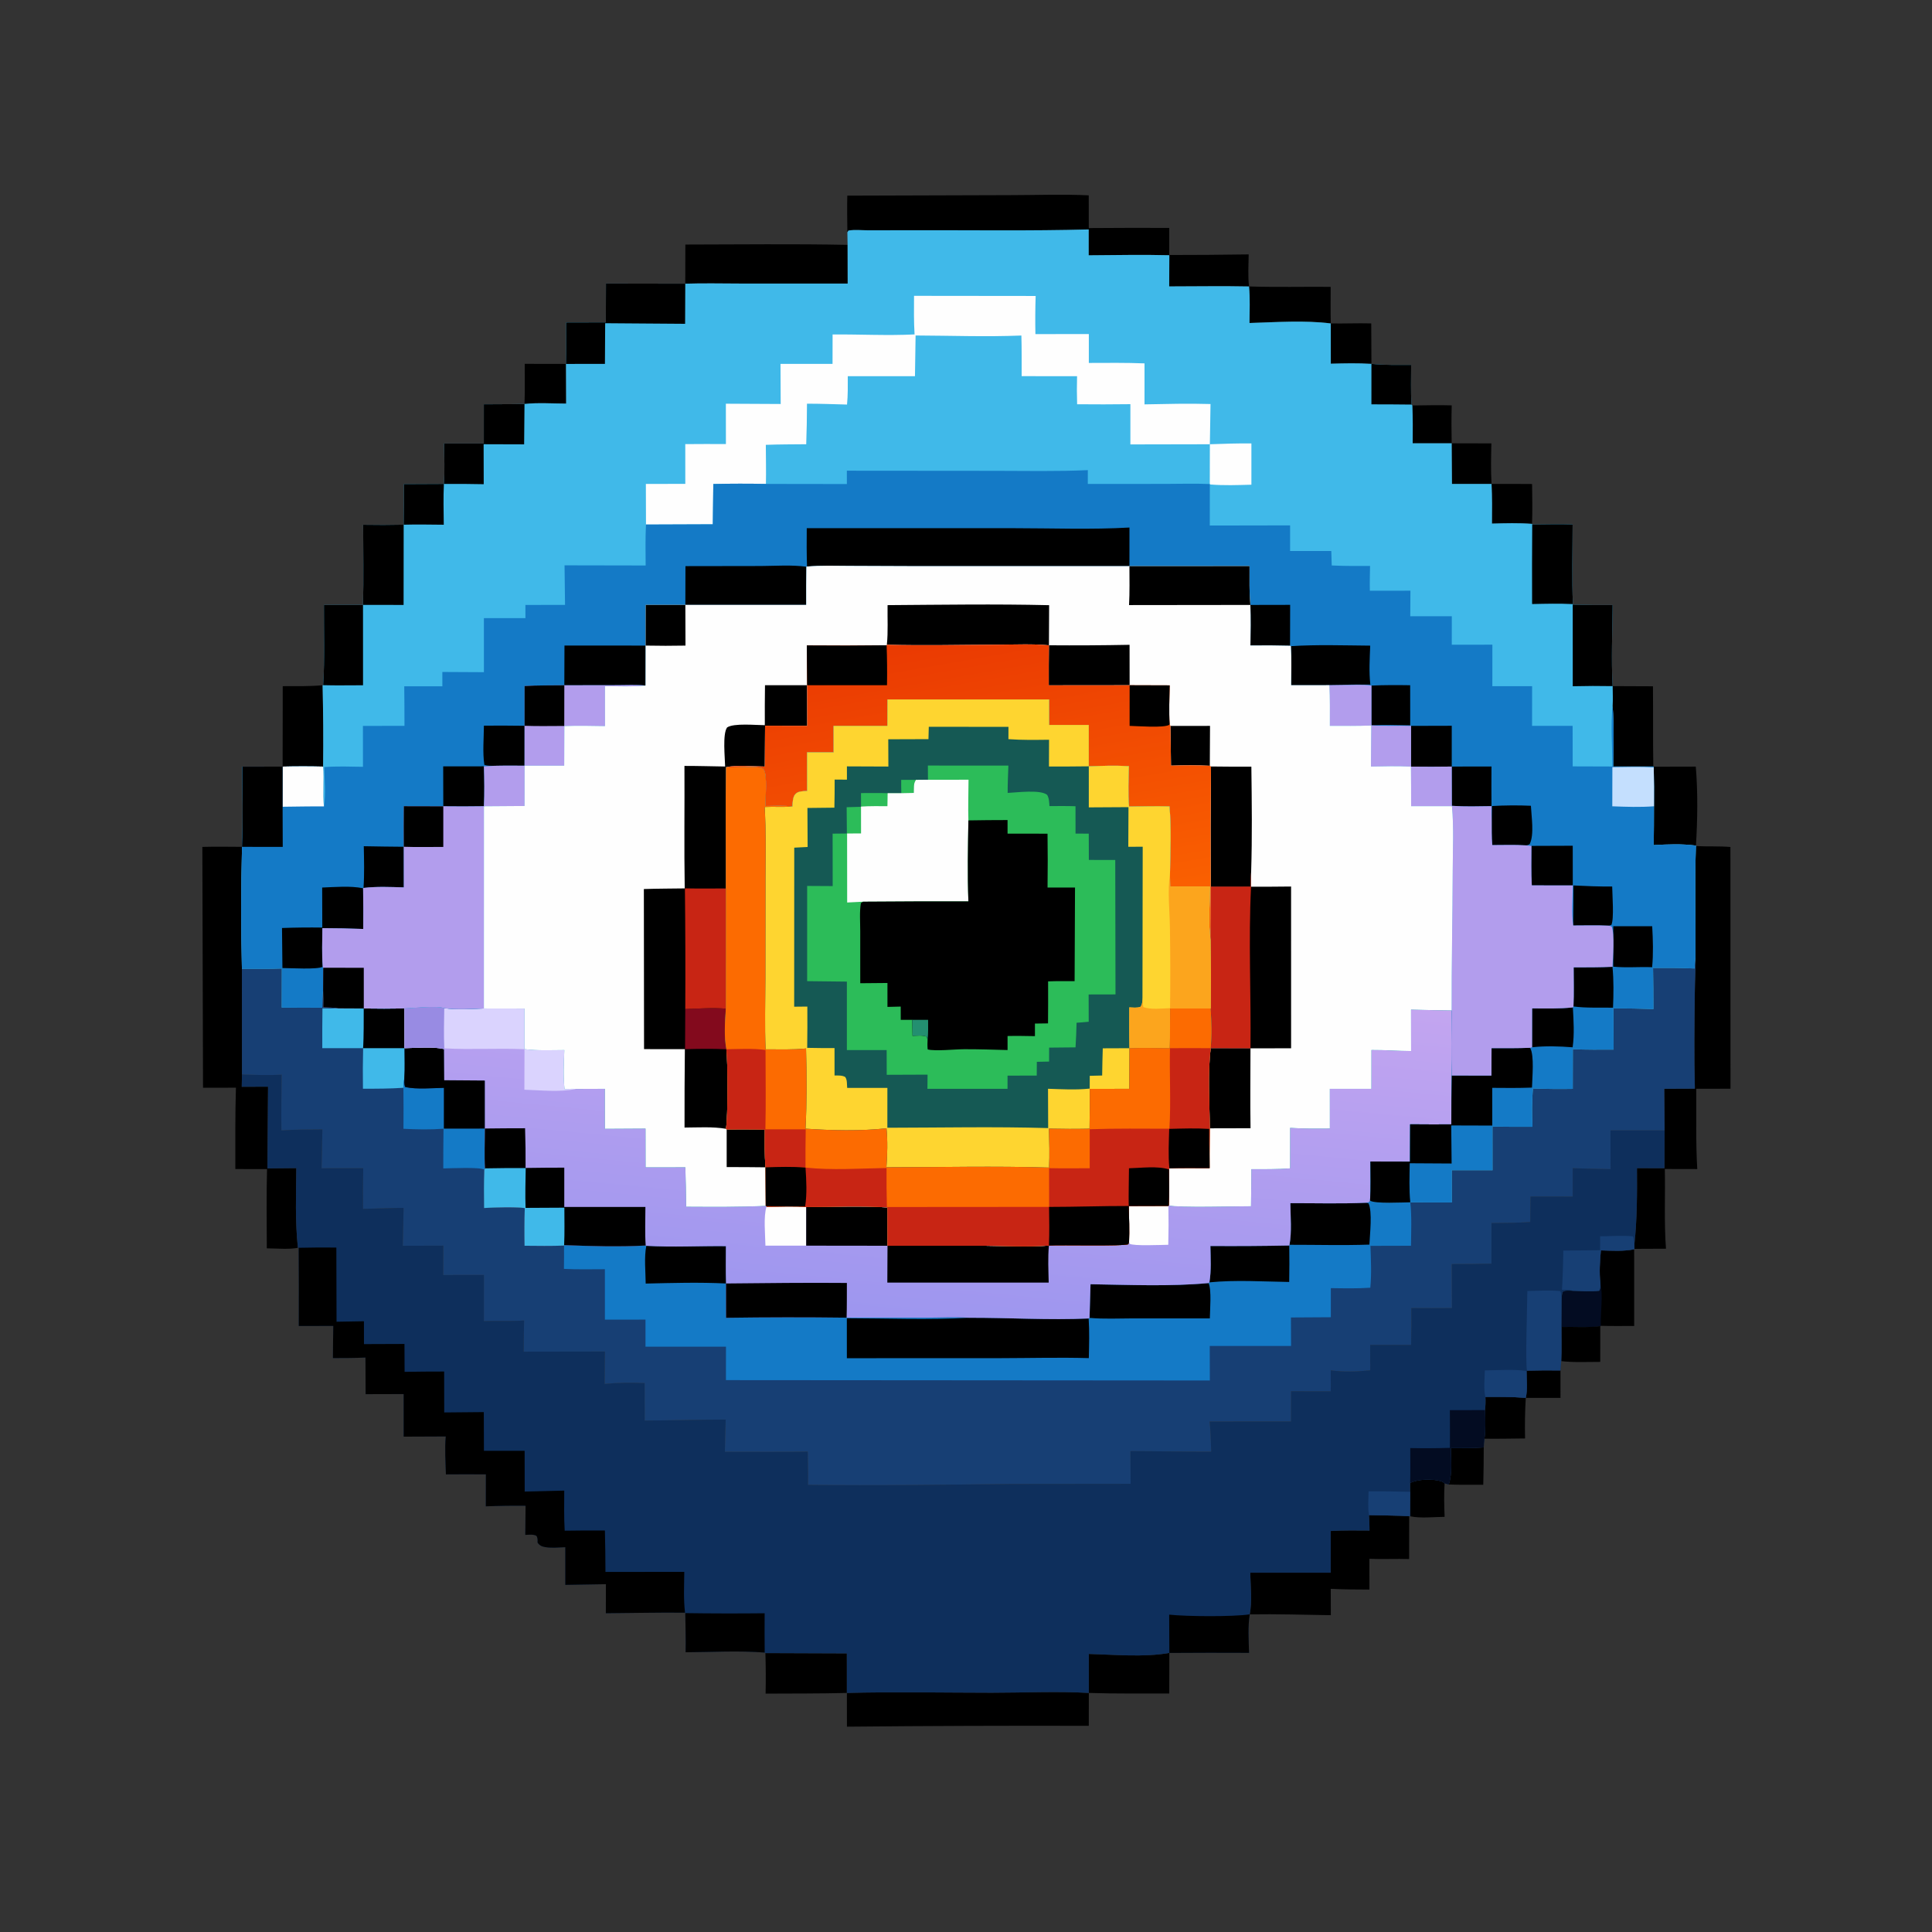 <?xml version="1.0" encoding="utf-8" ?>
<svg xmlns="http://www.w3.org/2000/svg" xmlns:xlink="http://www.w3.org/1999/xlink" width="417" height="417">
	<rect width="100%" height="100%" fill="#333333" stroke="none"/>
	<path transform="scale(0.408 0.408)" d="M807.831 725.095Q816.674 724.858 825.52 724.987L825.524 739.502L807.156 739.494C808.17 735.335 807.561 729.604 807.571 725.277L807.831 725.095Z"/>
	<path transform="scale(0.408 0.408)" d="M767.498 766.044C773.299 766.033 779.133 766.152 784.921 765.711Q784.927 775.584 784.669 785.454C778.609 785.421 772.479 785.577 766.429 785.311C768.384 779.428 767.569 772.188 767.498 766.044Z"/>
	<path transform="scale(0.408 0.408)" d="M746 784.514C749.968 782.439 757.944 782.248 762.271 783.576C763.07 783.821 763.627 784.12 764.213 784.729C763.858 790.615 763.986 796.544 764.226 802.435C758.574 802.474 751.412 803.334 745.931 802.122L746.005 789.207L746 784.514Z"/>
	<path transform="scale(0.408 0.408)" d="M826.002 701.985C832.78 701.787 839.855 702.399 846.573 701.523L846.551 720.464C839.787 720.443 832.605 720.857 825.903 720.054C826.175 714.067 825.982 707.984 826.002 701.985Z"/>
	<path transform="scale(0.408 0.408)" d="M747.155 214.494C754.08 214.446 761.058 214.223 767.977 214.442Q767.725 224.475 767.961 234.509L747.337 234.506C747.391 227.827 747.437 221.17 747.155 214.494Z"/>
	<path transform="scale(0.408 0.408)" d="M789.056 256.016C796.199 256.026 803.354 255.943 810.495 256.049C810.585 263.076 810.742 270.106 810.472 277.131C803.394 276.58 796.365 276.796 789.278 276.981C789.354 269.98 789.409 263.012 789.056 256.016Z"/>
	<path transform="scale(0.408 0.408)" d="M767.961 234.509L788.962 234.56C788.814 241.732 788.612 248.85 789.056 256.016L768.112 256.008L767.961 234.509Z"/>
	<path transform="scale(0.408 0.408)" d="M704.005 171.105C711.137 171.234 718.29 170.897 725.41 171.091L725.513 192.491C718.329 192.032 711.21 192.191 704.023 192.399L704.005 171.105Z"/>
	<path transform="scale(0.408 0.408)" d="M277.584 192.479L299.41 192.518L299.488 213.504C292.298 213.482 284.595 212.929 277.469 213.703C277.758 206.661 277.558 199.531 277.584 192.479Z"/>
	<path transform="scale(0.408 0.408)" d="M785.804 739.005C792.937 738.967 800.039 738.926 807.156 739.494Q806.526 750.223 806.789 760.968C799.634 761.011 792.449 761.205 785.297 761.089C785.966 756.053 785.785 751.027 785.6 745.967C785.841 743.598 785.99 741.393 785.804 739.005Z"/>
	<path transform="scale(0.408 0.408)" d="M660.763 151.537C675.156 151.994 689.544 151.635 703.938 151.748C703.953 158.192 703.84 164.665 704.005 171.105C690.22 169.335 674.906 170.458 660.998 170.871C661.026 164.506 661.374 157.869 660.763 151.537Z"/>
	<path transform="scale(0.408 0.408)" d="M618.612 874.43L618.553 895.902C604.393 895.837 590.156 896.064 576.007 895.59L576 874.963C589.802 875.335 604.974 876.828 618.612 874.43Z"/>
	<path transform="scale(0.408 0.408)" d="M853.099 362.968L874.445 363.059C874.568 377.198 874.4 391.352 874.627 405.486L853.444 405.506C853.481 394.882 853.986 383.982 853.091 373.404C853.35 369.982 853.125 366.407 853.099 362.968Z"/>
	<path transform="scale(0.408 0.408)" d="M149.57 362.996C156.595 362.989 163.65 363.142 170.651 362.498Q171.175 384.021 170.92 405.548Q160.219 405.286 149.518 405.549L149.57 362.996Z"/>
	<path transform="scale(0.408 0.408)" d="M404.913 874.514L447.993 874.671L448.012 895.595C433.694 895.974 419.337 895.868 405.014 895.957Q405.246 885.234 404.913 874.514Z"/>
	<path transform="scale(0.408 0.408)" d="M846.889 661.478C852.683 661.625 858.798 662.051 864.498 660.898L864.515 701.457C858.635 701.441 852.718 701.561 846.843 701.382L846.573 701.523C839.855 702.399 832.78 701.787 826.002 701.985L826.074 687.048C826.212 685.803 826.368 684.703 826.721 683.494C828.16 682.516 830.148 682.861 831.881 682.851C836.553 682.97 841.369 683.337 846.021 682.852C846.767 681.516 846.597 680.217 846.631 678.717C845.958 673.205 846.382 666.999 846.889 661.478Z"/>
	<path fill="#030C22" transform="scale(0.408 0.408)" d="M846.631 678.717C848.17 685.725 846.607 694.17 846.843 701.382L846.573 701.523C839.855 702.399 832.78 701.787 826.002 701.985L826.074 687.048C826.212 685.803 826.368 684.703 826.721 683.494C828.16 682.516 830.148 682.861 831.881 682.851C836.553 682.97 841.369 683.337 846.021 682.852C846.767 681.516 846.597 680.217 846.631 678.717Z"/>
	<path transform="scale(0.408 0.408)" d="M362.563 129.372C391.128 129.332 419.836 128.968 448.387 129.536L448.435 150.02L392.303 150.007C382.401 150.005 372.413 149.736 362.52 150.077L362.563 129.372Z"/>
	<path transform="scale(0.408 0.408)" d="M724.214 801.526C731.292 801.702 738.42 801.701 745.488 802.063L745.451 824.76C738.447 824.558 731.418 824.897 724.427 824.641L724.452 840.905C717.612 840.906 710.81 840.848 703.978 840.516L704.036 854.461C689.735 854.266 675.43 853.778 661.127 854.024C662.457 847.125 661.56 838.991 661.391 831.987L703.957 831.996L703.978 809.924C710.811 809.516 717.655 809.64 724.496 809.68C724.503 806.945 724.4 804.255 724.214 801.526Z"/>
	<path transform="scale(0.408 0.408)" d="M448.012 895.595C473.499 894.931 499.124 895.474 524.625 895.483C541.309 895.489 559.481 894.621 576.007 895.59L575.987 912.989Q512.013 912.817 448.042 913.439L448.012 895.595Z"/>
	<path transform="scale(0.408 0.408)" d="M448.229 103.498L534.179 103.232C548.029 103.229 562.133 102.663 575.956 103.34L575.989 120.653Q597.272 120.497 618.555 120.571L618.539 134.898Q639.555 134.906 660.568 134.58C660.502 140.16 660.1 145.992 660.763 151.537C646.708 151.238 632.59 151.512 618.527 151.51L618.599 135.018C604.399 134.648 590.136 134.977 575.929 135.053L575.94 121.378C545.078 122.204 514.083 121.725 483.204 121.792L459.416 121.838C456.005 121.841 452.193 121.397 448.85 121.97L448.274 122.876C448.203 116.418 448.069 109.955 448.229 103.498Z"/>
	<path transform="scale(0.408 0.408)" d="M107.05 448.022C114.038 447.844 121.042 447.959 128.033 447.995Q127.165 480.259 127.977 512.525L128.012 568.402L127.888 574.93L141.802 574.875L141.469 618.096L156.75 617.958C156.613 632.056 156.09 646.084 157.597 660.125C152.471 661.05 146.372 660.425 141.146 660.391C141.108 646.421 140.901 632.421 141.265 618.456L124.503 618.454C124.524 604.115 124.363 589.743 124.816 575.411L107.401 575.445L107.05 448.022Z"/>
	<path transform="scale(0.408 0.408)" d="M874.858 405.613L897.094 405.562C898.253 419.15 898.008 433.998 897.172 447.586C903.238 447.915 909.39 447.559 915.423 448.065L915.459 575.952L897.347 575.991C897.487 590.09 897.027 604.39 897.88 618.457L880.722 618.419C881 632.368 880.298 646.718 881.328 660.589Q872.982 660.668 864.636 660.66L864.582 658.618C866.038 645.979 866.097 630.816 865.981 617.979L880.527 618.008L880.593 597.977L880.421 575.989L896.612 575.925C896.16 558.929 896.39 541.792 896.578 524.79C896.646 518.667 897.063 512.516 896.936 506.4C897.095 486.672 896.476 467.05 897.175 447.318C889.579 446.341 882.45 446.645 874.841 447.073Q874.981 436.803 874.977 426.533Q875.069 416.239 874.853 405.946L874.858 405.613Z"/>
	<path fill="#0E2F5C" transform="scale(0.408 0.408)" d="M128.012 568.402C134.976 568.645 142.03 568.926 148.993 568.533C148.923 578.345 148.708 588.186 148.875 597.996C156.101 597.526 163.316 597.51 170.555 597.481L170.127 618.02L192.158 618.008Q191.939 628.757 192.054 639.508C199.2 639.367 206.357 639.03 213.502 638.975L213.095 659.041L234.537 658.98L234.474 674.498L255.991 674.467L255.986 698.876C263.077 698.647 270.178 699.014 277.259 698.555Q277.07 706.801 277.06 715.05L320.013 714.98L319.87 732.108C326.944 731.418 333.932 731.401 341.03 731.668Q340.983 741.59 341.048 751.512C355.337 751.396 369.623 751.008 383.911 750.973Q383.603 759.496 383.478 768.023C398.087 768.014 412.717 768.174 427.322 767.932C427.389 773.78 427.567 779.657 427.455 785.503C463.538 786.007 499.54 785.401 535.613 785.046L598.116 784.977L598.008 767.656C612.252 767.686 626.522 768.016 640.754 767.966C640.538 762.655 640.459 757.294 639.896 752.007L682.957 751.996L682.985 736L704.012 736.014L703.995 724.921C710.869 725.871 717.988 725.642 724.878 724.904L724.859 711.453L746.517 711.483Q746.717 701.732 746.609 691.979Q757.36 692.059 768.111 691.976L768 668.719Q778.508 668.735 789.014 668.496L789.007 647.016C795.863 646.982 802.677 646.893 809.521 646.462L809.633 632.982L832.009 633.016L832.004 617.983C838.673 618.155 845.354 618.426 852.024 618.489L851.952 597.96L880.593 597.977L880.527 618.008L865.981 617.979C866.097 630.816 866.038 645.979 864.582 658.618L864.636 660.66L864.498 660.898C858.798 662.051 852.683 661.625 846.889 661.478C846.382 666.999 845.958 673.205 846.631 678.717C846.597 680.217 846.767 681.516 846.021 682.852C841.369 683.337 836.553 682.97 831.881 682.851C830.148 682.861 828.16 682.516 826.721 683.494C826.368 684.703 826.212 685.803 826.074 687.048L826.002 701.985C825.982 707.984 826.175 714.067 825.903 720.054C825.728 721.697 825.517 723.332 825.52 724.987Q816.674 724.858 807.831 725.095L807.571 725.277C807.561 729.604 808.17 735.335 807.156 739.494C800.039 738.926 792.937 738.967 785.804 739.005C785.99 741.393 785.841 743.598 785.6 745.967C785.785 751.027 785.966 756.053 785.297 761.089C785.129 762.63 784.938 764.16 784.921 765.711C779.133 766.152 773.299 766.033 767.498 766.044C767.569 772.188 768.384 779.428 766.429 785.311L764.213 784.729C763.627 784.12 763.07 783.821 762.271 783.576C757.944 782.248 749.968 782.439 746 784.514L746.005 789.207L745.931 802.122L745.488 802.063C738.42 801.701 731.292 801.702 724.214 801.526C724.4 804.255 724.503 806.945 724.496 809.68C717.655 809.64 710.811 809.516 703.978 809.924L703.957 831.996L661.391 831.987C661.56 838.991 662.457 847.125 661.127 854.024C660.075 860.651 660.578 867.687 660.78 874.388Q639.696 874.278 618.612 874.43C604.974 876.828 589.802 875.335 576 874.963L576.007 895.59C559.481 894.621 541.309 895.489 524.625 895.483C499.124 895.474 473.499 894.931 448.012 895.595L447.993 874.671L404.913 874.514L404.535 874.232C390.838 873.135 376.477 874 362.705 874.075C362.873 867.198 362.599 860.254 362.526 853.371L362.396 853.142C348.451 852.977 334.451 853.343 320.502 853.423L320.534 838.063L299.061 838.417L299.053 818.497C295.709 818.609 291.911 819.018 288.616 818.476C286.666 818.155 285.539 817.683 284.376 816.072C284.396 814.733 284.542 813.619 283.756 812.457C282.048 811.553 279.771 811.921 277.885 811.983L278.04 796.567Q267.519 796.445 257.006 796.877L257.036 779.964C249.992 779.857 242.934 779.96 235.888 779.971C235.726 773.387 235.198 766.463 235.818 759.915L213.559 760.007L213.552 737.486L193.425 737.541L193.333 718.16C187.606 718.456 181.857 718.406 176.124 718.444Q176.15 709.938 176.327 701.434L158.062 701.463Q158.146 680.779 158.011 660.096L157.597 660.125C156.09 646.084 156.613 632.056 156.75 617.958L141.469 618.096L141.802 574.875L127.888 574.93L128.012 568.402Z"/>
	<path fill="#173F74" transform="scale(0.408 0.408)" d="M723.994 788.931Q735.002 788.872 746.005 789.207L745.931 802.122L745.488 802.063C738.42 801.701 731.292 801.702 724.214 801.526C723.508 797.563 723.958 792.963 723.994 788.931Z"/>
	<path fill="#173F74" transform="scale(0.408 0.408)" d="M785.502 724.977C792.627 724.898 800.539 724.228 807.571 725.277C807.561 729.604 808.17 735.335 807.156 739.494C800.039 738.926 792.937 738.967 785.804 739.005C784.724 734.873 785.448 729.268 785.502 724.977Z"/>
	<path fill="#173F74" transform="scale(0.408 0.408)" d="M846.49 654.001C852.225 653.992 858.042 653.528 863.76 654.02C864.514 654.989 864.451 657.335 864.582 658.618L864.636 660.66L864.498 660.898C858.798 662.051 852.683 661.625 846.889 661.478C846.382 666.999 845.958 673.205 846.631 678.717C846.597 680.217 846.767 681.516 846.021 682.852C841.369 683.337 836.553 682.97 831.881 682.851C830.232 682.086 828.121 682.358 826.312 682.343Q826.907 671.969 827.007 661.578L846.481 661.394L846.49 654.001Z"/>
	<path fill="#030C22" transform="scale(0.408 0.408)" d="M785.6 745.967C785.785 751.027 785.966 756.053 785.297 761.089C785.129 762.63 784.938 764.16 784.921 765.711C779.133 766.152 773.299 766.033 767.498 766.044C767.569 772.188 768.384 779.428 766.429 785.311L764.213 784.729C763.627 784.12 763.07 783.821 762.271 783.576C757.944 782.248 749.968 782.439 746 784.514C746.141 778.368 746.05 772.2 746.052 766.051Q756.547 766.268 767.039 765.943Q767.086 755.973 766.999 746.003L785.6 745.967Z"/>
	<path fill="#173F74" transform="scale(0.408 0.408)" d="M807.993 682.967C813.725 682.876 819.725 682.403 825.423 683.02C826.059 684.279 825.979 685.656 826.074 687.048L826.002 701.985C825.982 707.984 826.175 714.067 825.903 720.054C825.728 721.697 825.517 723.332 825.52 724.987Q816.674 724.858 807.831 725.095C806.865 721.645 807.975 689.514 807.993 682.967Z"/>
	<path transform="scale(0.408 0.408)" d="M661.127 854.024C660.075 860.651 660.578 867.687 660.78 874.388Q639.696 874.278 618.612 874.43L618.52 854.179C627.962 855.174 652.08 855.353 661.127 854.024Z"/>
	<path transform="scale(0.408 0.408)" d="M362.526 853.371Q383.518 853.67 404.51 853.445Q404.434 863.839 404.535 874.232C390.838 873.135 376.477 874 362.705 874.075C362.873 867.198 362.599 860.254 362.526 853.371Z"/>
	<path transform="scale(0.408 0.408)" d="M158.011 660.096Q167.971 659.859 177.934 659.972L178.038 699.218L192.525 698.969L192.55 711.054L213.972 710.974L214.037 725.725Q224.499 725.551 234.963 725.56L235 747.211L255.94 747.02L256.003 767.492L277.537 767.484L277.571 789.05L298.492 788.551C298.498 795.598 298.298 802.73 298.734 809.761Q309.367 809.584 320.001 809.674Q320.273 820.619 320.296 831.568L361.997 831.554C361.946 838.672 361.532 846.065 362.396 853.142C348.451 852.977 334.451 853.343 320.502 853.423L320.534 838.063L299.061 838.417L299.053 818.497C295.709 818.609 291.911 819.018 288.616 818.476C286.666 818.155 285.539 817.683 284.376 816.072C284.396 814.733 284.542 813.619 283.756 812.457C282.048 811.553 279.771 811.921 277.885 811.983L278.04 796.567Q267.519 796.445 257.006 796.877L257.036 779.964C249.992 779.857 242.934 779.96 235.888 779.971C235.726 773.387 235.198 766.463 235.818 759.915L213.559 760.007L213.552 737.486L193.425 737.541L193.333 718.16C187.606 718.456 181.857 718.406 176.124 718.444Q176.15 709.938 176.327 701.434L158.062 701.463Q158.146 680.779 158.011 660.096Z"/>
	<path fill="#173F74" transform="scale(0.408 0.408)" d="M896.936 506.4C897.063 512.516 896.646 518.667 896.578 524.79C896.39 541.792 896.16 558.929 896.612 575.925L880.421 575.989L880.593 597.977L851.952 597.96L852.024 618.489C845.354 618.426 838.673 618.155 832.004 617.983L832.009 633.016L809.633 632.982L809.521 646.462C802.677 646.893 795.863 646.982 789.007 647.016L789.014 668.496Q778.508 668.735 768 668.719L768.111 691.976Q757.36 692.059 746.609 691.979Q746.717 701.732 746.517 711.483L724.859 711.453L724.878 724.904C717.988 725.642 710.869 725.871 703.995 724.921L704.012 736.014L682.985 736L682.957 751.996L639.896 752.007C640.459 757.294 640.538 762.655 640.754 767.966C626.522 768.016 612.252 767.686 598.008 767.656L598.116 784.977L535.613 785.046C499.54 785.401 463.538 786.007 427.455 785.503C427.567 779.657 427.389 773.78 427.322 767.932C412.717 768.174 398.087 768.014 383.478 768.023Q383.603 759.496 383.911 750.973C369.623 751.008 355.337 751.396 341.048 751.512Q340.984 741.59 341.03 731.668C333.932 731.401 326.944 731.418 319.87 732.108L320.013 714.98L277.06 715.05Q277.07 706.801 277.259 698.555C270.178 699.014 263.077 698.647 255.986 698.876L255.991 674.467L234.474 674.498L234.537 658.98L213.095 659.041L213.502 638.975C206.357 639.03 199.2 639.367 192.054 639.508Q191.939 628.757 192.158 618.008L170.127 618.02L170.555 597.481C163.316 597.51 156.101 597.526 148.875 597.996C148.708 588.186 148.923 578.345 148.993 568.533C142.03 568.926 134.976 568.645 128.012 568.402L127.977 512.525C135.002 512.514 142.064 512.643 149.083 512.366Q149.002 522.698 149.032 533.029Q159.752 533.184 170.472 533.063C170.587 530.043 170.499 526.819 170.924 523.835C171.004 526.874 171.065 529.897 170.988 532.937C173.645 533.034 176.45 532.954 179.064 533.434L192.452 533.498Q203.221 533.679 213.99 533.486C218.748 533.346 231.17 531.863 235.023 533.364C241.739 534.217 249.21 533.743 255.986 533.499L277.481 533.535L277.488 555.004C284.374 555.903 291.603 555.542 298.543 555.509C298.257 562.442 297.898 569.201 298.647 576.119C300.665 576.071 302.729 575.929 304.743 576.059L320.004 576.005L319.999 597.143L341.518 597.021L341.554 617.511L362.556 617.498Q362.948 627.928 363.002 638.366C377.041 638.429 391.066 638.578 405.095 637.91L405.692 638.102L405.486 638.46C412.43 638.395 419.572 638.028 426.499 638.545C440.735 638.529 455.291 637.828 469.484 638.746L469.51 659.024L520.707 659.015C532.139 659.118 543.455 659.759 554.885 658.935C561.876 658.53 593.473 659.395 596.886 658.233L597.281 657.125C597.516 650.756 597.291 644.379 597.156 638.01L618.1 637.948L618.33 637.686C623.056 638.977 654.343 638.097 661.784 638.118C661.949 631.581 661.93 625.03 661.987 618.49C668.825 618.518 675.641 618.549 682.466 618.085L682.486 596.626C689.472 597.171 696.497 597.017 703.499 597.002L703.484 576.012L725.483 576.014L725.495 555.452C732.482 555.408 739.493 555.973 746.494 556.019L746.453 534.086Q757.199 534.423 767.95 534.522C767.841 545.976 767.591 557.54 768.033 568.985Q767.752 581.899 767.772 594.816Q756.878 594.868 745.984 594.771L745.913 614.513L724.969 614.462C724.973 621.317 725.232 628.299 724.788 635.134C727.103 636.918 742.377 636.044 746.07 636.04L768.027 636.109L768.01 619.064L789.569 619.082L789.556 595.999Q800.128 596.148 810.7 596.088C810.442 589.327 810.355 582.564 810.974 575.82Q821.494 576.228 832.021 576.04L832.067 555.017C839.242 555.391 846.451 555.27 853.635 555.258L853.516 533.497Q864.107 533.414 874.691 533.811Q874.709 522.935 874.495 512.062C881.823 512.026 889.125 512.028 896.447 512.335C896.497 510.335 896.704 508.386 896.936 506.4Z"/>
	<path fill="#40B9E9" transform="scale(0.408 0.408)" d="M179.064 533.434L192.452 533.498C192.43 540.49 192.53 547.511 192.1 554.492L170.493 554.504Q170.446 543.978 170.581 533.453C173.409 533.523 176.236 533.47 179.064 533.434Z"/>
	<path fill="#40B9E9" transform="scale(0.408 0.408)" d="M192.452 533.498Q203.221 533.679 213.99 533.486L214.012 554.495C213.998 559.682 214.244 565.057 213.91 570.222C213.613 572.004 213.4 573.654 213.409 575.461C206.262 575.95 199.167 575.955 192.006 575.954Q191.845 565.222 192.1 554.492C192.53 547.511 192.43 540.49 192.452 533.498Z"/>
	<path transform="scale(0.408 0.408)" d="M192.452 533.498Q203.221 533.679 213.99 533.486L214.012 554.495L192.1 554.492C192.53 547.511 192.43 540.49 192.452 533.498Z"/>
	<path fill="#147AC6" transform="scale(0.408 0.408)" d="M213.409 575.461C213.4 573.654 213.613 572.004 213.91 570.222C213.927 571.745 213.694 573.734 214.398 575.071C220.669 576.409 228.421 575.591 234.867 575.493L234.854 597.025L256.516 597.002C256.518 603.961 256.137 611.144 256.58 618.075L256.219 618.887C256.197 618.856 256.182 618.817 256.152 618.793C254.257 617.264 238.086 618.084 234.504 618.109Q234.488 607.611 234.623 597.114C227.583 597.656 220.48 597.515 213.435 597.148Q213.54 586.304 213.409 575.461Z"/>
	<path transform="scale(0.408 0.408)" d="M214.012 554.495C220.587 554.434 228.484 553.528 234.903 554.952L235.003 571.447L256.512 571.607L256.516 597.002L234.854 597.025L234.867 575.493C228.421 575.591 220.669 576.409 214.398 575.071C213.694 573.734 213.927 571.745 213.91 570.222C214.244 565.057 213.998 559.682 214.012 554.495Z"/>
	<path fill="#147AC6" transform="scale(0.408 0.408)" d="M724.788 635.134C727.103 636.918 742.377 636.044 746.07 636.04C746.891 643.57 746.511 651.451 746.439 659.022L724.981 659.08C725.244 666.487 725.62 673.826 724.915 681.22C717.983 681.705 710.972 681.542 704.026 681.441L704.027 696.837L682.911 696.962L682.995 712.03L639.976 712.022L640.027 730.3L384.03 730.112L384.051 712.429L341.473 712.424L341.474 698.088L320 698.121L319.992 671.432C312.791 671.434 305.515 671.637 298.325 671.26Q298.433 665.104 298.376 658.947L298.436 658.681C312.384 659.238 327.677 659.657 341.582 658.902L341.913 659.054C355.946 659.917 369.982 659.078 384.017 659.235C384.004 665.809 383.869 672.415 384.096 678.984L384.124 697.134Q415.996 696.671 447.869 697.071L489.988 697.076C497.449 697.065 505.165 696.637 512.601 697.123C533.613 697.063 554.925 698.448 575.912 697.495L576.382 697.175L576.902 679.381C597.575 679.693 618.751 680.671 639.363 678.766L639.801 678.387C640.857 672.08 640.434 665.517 640.315 659.148Q661.18 659.292 682.041 658.888L682.173 658.511C683.436 651.646 682.679 643.503 682.62 636.5C695.941 636.473 709.295 636.863 722.606 636.28L724.233 635.993L724.788 635.134Z"/>
	<path transform="scale(0.408 0.408)" d="M640.315 659.148Q661.18 659.292 682.041 658.888Q682.182 668.534 682.006 678.18C668.127 677.976 653.616 677.011 639.801 678.387C640.857 672.08 640.434 665.517 640.315 659.148Z"/>
	<path transform="scale(0.408 0.408)" d="M341.913 659.054C355.946 659.917 369.982 659.078 384.017 659.235C384.004 665.809 383.869 672.415 384.096 678.984C369.914 678.278 355.768 678.69 341.583 679.029C341.529 672.78 340.696 665.129 341.913 659.054Z"/>
	<path transform="scale(0.408 0.408)" d="M722.606 636.28L723.943 636.584C726.129 640.861 724.65 653.195 724.435 658.418C710.389 658.895 696.233 658.49 682.173 658.511C683.436 651.646 682.679 643.503 682.62 636.5C695.941 636.473 709.295 636.863 722.606 636.28Z"/>
	<path transform="scale(0.408 0.408)" d="M639.363 678.766C641.026 682.491 640.083 692.993 640.016 697.45L599.588 697.442C591.955 697.445 583.983 697.871 576.382 697.175L576.902 679.381C597.575 679.693 618.751 680.671 639.363 678.766Z"/>
	<path transform="scale(0.408 0.408)" d="M512.601 697.123C533.613 697.063 554.925 698.448 575.912 697.495C576.375 704.489 576.157 711.464 576 718.465C560.616 718.036 545.276 718.452 529.893 718.481L448.007 718.514L447.99 697.393C469.398 697.419 491.254 698.345 512.601 697.123Z"/>
	<defs>
		<linearGradient id="gradient_0" gradientUnits="userSpaceOnUse" x1="488.883" y1="699.848" x2="507.191" y2="510.079">
			<stop offset="0" stop-color="#9D96EF"/>
			<stop offset="1" stop-color="#C3A5F0"/>
		</linearGradient>
	</defs>
	<path fill="url(#gradient_0)" transform="scale(0.408 0.408)" d="M213.99 533.486C218.748 533.346 231.17 531.863 235.023 533.364C241.739 534.217 249.21 533.743 255.986 533.499L277.481 533.535L277.488 555.004C284.374 555.903 291.603 555.542 298.543 555.509C298.257 562.442 297.898 569.201 298.647 576.119C300.665 576.071 302.729 575.929 304.743 576.059L320.004 576.005L319.999 597.143L341.518 597.021L341.554 617.511L362.556 617.498Q362.948 627.928 363.002 638.366C377.041 638.429 391.066 638.578 405.095 637.91L405.692 638.102L405.486 638.46C412.43 638.395 419.572 638.028 426.499 638.545C440.735 638.529 455.291 637.828 469.484 638.746L469.51 659.024L520.707 659.015C532.139 659.118 543.455 659.759 554.885 658.935C561.876 658.53 593.473 659.395 596.886 658.233L597.281 657.125C597.516 650.756 597.291 644.379 597.156 638.01L618.1 637.948L618.33 637.686C623.056 638.977 654.343 638.097 661.784 638.118C661.949 631.581 661.93 625.03 661.987 618.49C668.825 618.518 675.641 618.549 682.466 618.085L682.486 596.626C689.472 597.171 696.497 597.017 703.499 597.002L703.484 576.012L725.483 576.014L725.495 555.452C732.482 555.408 739.493 555.973 746.494 556.019L746.453 534.086Q757.199 534.423 767.95 534.522C767.841 545.976 767.591 557.54 768.033 568.985Q767.752 581.899 767.772 594.816Q756.878 594.868 745.984 594.771L745.913 614.513L724.969 614.462C724.973 621.317 725.232 628.299 724.788 635.134L724.233 635.993L722.606 636.28C709.295 636.863 695.941 636.473 682.62 636.5C682.679 643.503 683.436 651.646 682.173 658.511L682.041 658.888Q661.18 659.292 640.315 659.148C640.434 665.517 640.857 672.08 639.801 678.387L639.363 678.766C618.751 680.671 597.575 679.693 576.902 679.381L576.382 697.175L575.912 697.495C554.925 698.448 533.613 697.063 512.601 697.123C505.165 696.637 497.449 697.065 489.988 697.076L447.869 697.071Q415.996 696.671 384.124 697.134L384.096 678.984C383.869 672.415 384.004 665.809 384.017 659.235C369.982 659.078 355.946 659.917 341.913 659.054L341.582 658.902C327.677 659.657 312.384 659.238 298.436 658.681L298.376 658.947C291.415 659.162 284.472 659.101 277.509 659.017Q277.289 649.042 277.617 639.069C270.422 638.388 263.274 638.774 256.067 639.046C256.02 632.327 255.889 625.601 256.219 618.887L256.58 618.075C256.137 611.144 256.518 603.961 256.516 597.002L256.512 571.607L235.003 571.447L234.903 554.952C228.484 553.528 220.587 554.434 214.012 554.495L213.99 533.486Z"/>
	<path fill="#FEFEFE" transform="scale(0.408 0.408)" d="M597.156 638.01L618.1 637.948Q618.301 648.231 618.038 658.513C614.685 658.534 599.544 659.269 597.593 657.957L597.281 657.125C597.516 650.756 597.291 644.379 597.156 638.01Z"/>
	<path fill="#FEFEFE" transform="scale(0.408 0.408)" d="M405.486 638.46C412.43 638.395 419.572 638.028 426.499 638.545L426.492 658.97L404.926 658.958C404.847 653.591 403.823 643.299 405.486 638.46Z"/>
	<path transform="scale(0.408 0.408)" d="M426.499 638.545C440.735 638.529 455.291 637.828 469.484 638.746L469.51 659.024L426.492 658.97L426.499 638.545Z"/>
	<path transform="scale(0.408 0.408)" d="M384.096 678.984C405.383 678.785 426.728 678.508 448.013 678.702C447.988 684.822 448.039 690.954 447.869 697.071Q415.996 696.671 384.124 697.134L384.096 678.984Z"/>
	<path transform="scale(0.408 0.408)" d="M469.51 659.024L520.707 659.015C532.139 659.118 543.455 659.759 554.885 658.935C554.287 665.414 554.639 672.014 554.775 678.51L469.413 678.505L469.51 659.024Z"/>
	<path fill="#DAD3FE" transform="scale(0.408 0.408)" d="M213.99 533.486C218.748 533.346 231.17 531.863 235.023 533.364C241.739 534.217 249.21 533.743 255.986 533.499L277.481 533.535L277.488 555.004C284.374 555.903 291.603 555.542 298.543 555.509C298.257 562.442 297.898 569.201 298.647 576.119C300.665 576.071 302.729 575.929 304.743 576.059C296.384 577.896 285.939 576.734 277.404 576.479L277.47 555.05C263.314 554.408 249.154 555.389 235.039 554.593L234.903 554.952C228.484 553.528 220.587 554.434 214.012 554.495L213.99 533.486Z"/>
	<path fill="#988BE3" transform="scale(0.408 0.408)" d="M213.99 533.486C218.748 533.346 231.17 531.863 235.023 533.364C234.897 540.446 234.728 547.515 235.039 554.593L234.903 554.952C228.484 553.528 220.587 554.434 214.012 554.495L213.99 533.486Z"/>
	<path transform="scale(0.408 0.408)" d="M256.516 597.002C263.598 596.952 270.689 596.823 277.771 596.867Q278.124 607.365 278.034 617.868C284.857 617.814 291.693 617.658 298.514 617.703L298.508 638.497L341.431 638.495C341.43 645.239 341.098 652.184 341.582 658.902C327.677 659.657 312.384 659.238 298.436 658.681L298.376 658.947C291.415 659.162 284.472 659.101 277.509 659.017Q277.289 649.042 277.617 639.069C270.422 638.388 263.274 638.774 256.067 639.046C256.02 632.327 255.889 625.601 256.219 618.887L256.58 618.075C256.137 611.144 256.518 603.961 256.516 597.002Z"/>
	<path fill="#40B9E9" transform="scale(0.408 0.408)" d="M256.58 618.075Q267.347 617.86 278.115 617.923C278.005 624.939 277.784 631.977 278.039 638.99L298.564 638.881C298.558 645.46 298.745 652.112 298.436 658.681L298.376 658.947C291.415 659.162 284.472 659.101 277.509 659.017Q277.289 649.042 277.617 639.069C270.422 638.388 263.274 638.774 256.067 639.046C256.02 632.327 255.889 625.601 256.219 618.887L256.58 618.075Z"/>
	<path fill="#40B9E9" transform="scale(0.408 0.408)" d="M448.274 122.876L448.85 121.97C452.193 121.397 456.005 121.841 459.416 121.838L483.204 121.792C514.083 121.725 545.078 122.204 575.94 121.378L575.929 135.053C590.136 134.977 604.399 134.648 618.599 135.018L618.527 151.51C632.59 151.512 646.708 151.238 660.763 151.537C661.374 157.869 661.026 164.506 660.998 170.871C674.906 170.458 690.22 169.335 704.005 171.105L704.023 192.399C711.21 192.191 718.329 192.032 725.513 192.491C732.488 193.248 739.513 193.009 746.52 193.036C746.53 199.998 746.282 207.078 746.692 214.023L747.155 214.494C747.437 221.17 747.391 227.827 747.337 234.506L767.961 234.509L768.112 256.008L789.056 256.016C789.409 263.012 789.354 269.98 789.278 276.981C796.365 276.796 803.394 276.58 810.472 277.131L810.572 277.462C817.67 277.439 824.851 277.187 831.941 277.452C831.932 291.543 831.449 305.821 832.114 319.887Q842.604 320.155 853.098 320.087C852.996 334.297 852.335 348.793 853.099 362.968C853.125 366.407 853.35 369.982 853.091 373.404C853.986 383.982 853.481 394.882 853.444 405.506L874.627 405.486L874.858 405.613L874.853 405.946Q875.069 416.239 874.977 426.533Q874.981 436.803 874.841 447.073C882.45 446.645 889.579 446.341 897.175 447.318C896.476 467.05 897.095 486.672 896.936 506.4C896.704 508.386 896.497 510.335 896.447 512.335C889.125 512.028 881.823 512.026 874.495 512.062Q874.709 522.935 874.691 533.811Q864.107 533.414 853.516 533.497L853.635 555.258C846.451 555.27 839.242 555.391 832.067 555.017L832.021 576.04Q821.494 576.228 810.974 575.82C810.355 582.564 810.442 589.327 810.7 596.088Q800.128 596.148 789.556 595.999L789.569 619.082L768.01 619.064L768.027 636.109L746.07 636.04C742.377 636.044 727.103 636.918 724.788 635.134C725.232 628.299 724.973 621.317 724.969 614.462L745.913 614.513L745.984 594.771Q756.878 594.868 767.772 594.816Q767.752 581.899 768.033 568.985C767.591 557.54 767.841 545.976 767.95 534.522Q757.199 534.423 746.453 534.086L746.494 556.019C739.493 555.973 732.482 555.408 725.495 555.452L725.483 576.014L703.484 576.012L703.499 597.002C696.497 597.017 689.472 597.171 682.486 596.626L682.466 618.085C675.641 618.549 668.825 618.518 661.987 618.49C661.93 625.03 661.949 631.581 661.784 638.118C654.343 638.097 623.056 638.977 618.33 637.686L618.1 637.948L597.156 638.01C597.291 644.379 597.516 650.756 597.281 657.125L596.886 658.233C593.473 659.395 561.876 658.53 554.885 658.935C543.455 659.759 532.139 659.118 520.707 659.015L469.51 659.024L469.484 638.746C455.291 637.828 440.735 638.529 426.499 638.545C419.572 638.028 412.43 638.395 405.486 638.46L405.692 638.102L405.095 637.91C391.066 638.578 377.041 638.429 363.002 638.366Q362.948 627.928 362.556 617.498L341.554 617.511L341.518 597.021L319.999 597.143L320.004 576.005L304.743 576.059C302.729 575.929 300.665 576.071 298.647 576.119C297.898 569.201 298.257 562.442 298.543 555.509C291.603 555.542 284.374 555.903 277.488 555.004L277.481 533.535L255.986 533.499C249.21 533.743 241.739 534.217 235.023 533.364C231.17 531.863 218.748 533.346 213.99 533.486Q203.221 533.679 192.452 533.498L179.064 533.434C176.45 532.954 173.645 533.034 170.988 532.937C171.065 529.897 171.004 526.874 170.924 523.835C170.499 526.819 170.587 530.043 170.472 533.063Q159.752 533.184 149.032 533.029Q149.002 522.697 149.083 512.366C142.064 512.643 135.002 512.514 127.977 512.525Q127.165 480.259 128.033 447.995C128.636 433.937 128.189 419.67 128.228 405.586L149.518 405.549Q160.219 405.286 170.92 405.548Q171.175 384.021 170.651 362.498L170.959 362.468C171.871 348.443 171.301 334.087 171.38 320.017L192.035 319.995C192.443 305.872 192.125 291.743 192.112 277.619Q202.831 277.81 213.55 277.574Q213.727 266.838 213.679 256.1L234.824 256.006C235.369 248.998 234.956 241.685 234.953 234.642L255.947 234.649L255.958 213.882C263.127 213.777 270.301 213.891 277.469 213.703C284.595 212.929 292.298 213.482 299.488 213.504L299.41 192.518C299.578 185.224 299.468 177.901 299.487 170.604L320.497 170.553L320.562 150.005L362.52 150.077C372.413 149.736 382.401 150.005 392.303 150.007L448.435 150.02L448.387 129.536L448.274 122.876Z"/>
	<path transform="scale(0.408 0.408)" d="M725.513 192.491C732.488 193.248 739.513 193.009 746.52 193.036C746.53 199.998 746.282 207.078 746.692 214.023Q736.098 213.897 725.503 213.902L725.513 192.491Z"/>
	<path transform="scale(0.408 0.408)" d="M213.679 256.1L234.824 256.006C234.477 263.179 234.69 270.405 234.76 277.584C227.699 277.538 220.607 277.366 213.55 277.574Q213.727 266.838 213.679 256.1Z"/>
	<path fill="#FEFEFE" transform="scale(0.408 0.408)" d="M640.042 235.02C647.37 234.746 654.675 234.513 662.008 234.574L662.009 256.414C654.643 256.621 647.35 256.912 639.998 256.271L640.042 235.02Z"/>
	<path transform="scale(0.408 0.408)" d="M171.38 320.017L192.035 319.995L192.051 362.514C185.034 362.501 177.97 362.669 170.959 362.468C171.871 348.443 171.301 334.087 171.38 320.017Z"/>
	<path transform="scale(0.408 0.408)" d="M277.469 213.703L277.274 235.065L255.84 235.001L255.895 256.146Q245.361 255.921 234.824 256.006C235.369 248.998 234.956 241.685 234.953 234.642L255.947 234.649L255.958 213.882C263.127 213.777 270.301 213.891 277.469 213.703Z"/>
	<path transform="scale(0.408 0.408)" d="M213.55 277.574L213.505 320.02L192.035 319.995C192.443 305.872 192.125 291.743 192.112 277.619Q202.831 277.81 213.55 277.574Z"/>
	<path transform="scale(0.408 0.408)" d="M320.562 150.005L362.52 150.077L362.43 171.299L320.146 170.989L320.017 192.507L299.41 192.518C299.578 185.224 299.468 177.901 299.487 170.604L320.497 170.553L320.562 150.005Z"/>
	<path transform="scale(0.408 0.408)" d="M810.572 277.462C817.67 277.439 824.851 277.187 831.941 277.452C831.932 291.543 831.449 305.821 832.114 319.887Q842.604 320.155 853.098 320.087C852.996 334.297 852.335 348.793 853.099 362.968Q842.555 362.768 832.013 363.03L832.003 319.566C824.829 319.205 817.684 319.386 810.507 319.547Q810.416 298.504 810.572 277.462Z"/>
	<path fill="#FEFEFE" transform="scale(0.408 0.408)" d="M483.539 156.501L547.876 156.571Q547.548 166.657 547.75 176.746L576.013 176.715L576.012 192.002C585.828 191.979 595.661 191.84 605.47 192.238L605.465 213.918C617.096 213.696 628.751 213.387 640.382 213.74L640.042 235.02L597.993 235.103L597.995 213.817Q583.906 214 569.816 213.858Q569.576 206.435 569.785 199.012L540.474 198.998C540.44 191.838 540.536 184.652 540.33 177.497C521.584 178.267 503.083 177.548 484.365 177.475L484.029 199.018L448.489 199.025C448.495 204.026 448.588 209.031 448.086 214.012C441.032 213.837 433.959 213.552 426.904 213.56Q426.891 224.289 426.5 235.011C419.381 235.086 412.242 235.058 405.129 235.326C405.166 242.211 405.325 249.122 405.182 256.004Q391.267 255.733 377.353 256.044L377.082 277.363L341.735 277.494L341.672 256.013L362.538 255.975L362.524 234.947C369.685 234.84 376.858 234.92 384.02 234.914L383.995 213.572L412.995 213.722L412.896 192.503L440.423 192.503L440.457 176.938C454.929 176.821 469.349 177.624 483.823 176.914C483.401 170.113 483.5 163.311 483.539 156.501Z"/>
	<path fill="#147AC6" transform="scale(0.408 0.408)" d="M447.997 249.011L526.264 249.076C542.634 249.087 559.128 249.455 575.476 248.706L575.464 256.004L616.352 255.989C624.237 255.979 632.147 255.705 640.025 256.069L639.993 278.015L682.478 277.937L682.48 291.489L704.27 291.49L704.508 299.138C711.271 299.457 718.012 299.431 724.78 299.387C724.705 303.755 724.563 308.133 724.678 312.5L746.14 312.49L746.048 326.01L768.032 326L768.011 341.077L789.494 341.048L789.477 363.006L810.513 363.001L810.486 384.007L831.938 383.998L831.978 405.424L852.962 405.49C852.944 395.447 852.059 383.119 853.091 373.404C853.986 383.982 853.481 394.882 853.444 405.506L874.627 405.486L874.858 405.613L874.853 405.946Q875.069 416.239 874.977 426.533Q874.981 436.803 874.841 447.073C882.45 446.645 889.579 446.341 897.175 447.318C896.476 467.05 897.095 486.672 896.936 506.4C896.704 508.386 896.497 510.335 896.447 512.335C889.125 512.028 881.823 512.026 874.495 512.062Q874.709 522.935 874.691 533.811Q864.107 533.414 853.516 533.497L853.635 555.258C846.451 555.27 839.242 555.391 832.067 555.017L832.021 576.04Q821.494 576.228 810.974 575.82C810.355 582.564 810.442 589.327 810.7 596.088Q800.128 596.148 789.556 595.999L789.569 619.082L768.01 619.064L768.027 636.109L746.07 636.04C742.377 636.044 727.103 636.918 724.788 635.134C725.232 628.299 724.973 621.317 724.969 614.462L745.913 614.513L745.984 594.771Q756.878 594.868 767.772 594.816Q767.752 581.899 768.033 568.985C767.591 557.54 767.841 545.976 767.95 534.522C767.864 509.913 768.436 485.306 768.504 460.695C768.535 449.326 769.174 437.812 768.102 426.485L746.507 426.487Q746.527 416.013 746.42 405.54C739.362 405.204 732.33 405.361 725.269 405.505L725.436 383.785C718.149 384.124 710.807 383.978 703.512 383.988C703.526 376.818 703.616 369.64 703.291 362.475L683.011 362.495C683.119 355.599 683.275 348.72 682.894 341.829L682.458 341.616Q671.976 341.336 661.491 341.49C661.607 334.326 661.688 327.186 661.472 320.023C660.809 313.243 661.034 306.293 661.007 299.481L597.486 299.512L483.871 299.506L449.478 299.372C442.009 299.335 434.382 299.049 426.939 299.71L426.594 299.808Q426.457 309.904 426.508 320L362.562 320L341.595 319.992L341.556 341.522L341.511 362.669C334.495 363.393 327.096 362.972 320.032 362.991L320.046 384.11C312.879 383.989 305.723 383.829 298.558 384.099L298.479 405.03L277.503 405.047L277.485 426.375L256.012 426.53L255.986 533.499C249.21 533.743 241.739 534.217 235.023 533.364C231.17 531.863 218.748 533.346 213.99 533.486Q203.221 533.679 192.452 533.498L179.064 533.434C176.45 532.954 173.645 533.034 170.988 532.937C171.065 529.897 171.004 526.874 170.924 523.835C170.499 526.819 170.587 530.043 170.472 533.063Q159.752 533.184 149.032 533.029Q149.002 522.697 149.083 512.366C142.064 512.643 135.002 512.514 127.977 512.525Q127.165 480.259 128.033 447.995C128.636 433.937 128.189 419.67 128.228 405.586L149.518 405.549Q160.219 405.286 170.92 405.548C171.563 412.532 170.568 419.678 171.369 426.601C172.444 420.117 171.611 412.396 171.539 405.803C178.337 405.292 185.202 405.544 192.011 405.652L191.99 384.013L213.973 384.002C214.013 377.027 213.902 370.046 213.854 363.07L234.017 363.067L234.013 355.484L255.998 355.597L255.991 327.013L277.961 327.007L277.957 320.018L298.914 320.007L298.654 299.069L341.561 299.15C341.514 291.933 341.373 284.704 341.735 277.494L377.082 277.363L377.353 256.044Q391.267 255.733 405.182 256.004L448.008 256.064L447.997 249.011Z"/>
	<path transform="scale(0.408 0.408)" d="M832.39 468.425C839.227 468.766 846.023 469.039 852.871 468.976C852.913 473.161 853.967 486.277 852.426 489.324L851.098 489.695C844.83 489.428 838.517 489.584 832.242 489.605Q832.418 479.016 832.39 468.425Z"/>
	<path transform="scale(0.408 0.408)" d="M725.522 362.681C732.324 362.358 739.192 362.393 746.001 362.496L746.024 383.692C739.227 383.589 732.308 383.319 725.52 383.727L725.522 362.681Z"/>
	<path transform="scale(0.408 0.408)" d="M789.292 426.405Q799.578 425.811 809.871 426.265C810.127 431.831 811.731 441.57 809.226 446.556C808.474 447.01 808.015 447.135 807.141 447.21C801.297 446.832 795.283 447.077 789.42 447.069C789.043 442.82 789.168 438.484 789.134 434.218C789.203 431.616 789.315 429.008 789.292 426.405Z"/>
	<path transform="scale(0.408 0.408)" d="M767.995 405.522L789.013 405.485Q788.948 415.977 789.018 426.47C782.018 426.562 775.043 426.791 768.052 426.301L767.995 405.522Z"/>
	<path transform="scale(0.408 0.408)" d="M832.491 511.744C839.344 511.75 846.183 511.759 853.032 511.46C853.719 518.673 853.607 525.854 853.309 533.083C846.435 532.928 839.186 533.356 832.386 532.433C832.713 525.572 832.494 518.617 832.491 511.744Z"/>
	<path transform="scale(0.408 0.408)" d="M832.07 532.931C832.445 539.957 832.933 547.038 831.951 554.034C824.842 553.488 817.599 553.238 810.496 554.026L810.52 533.449C817.684 533.486 824.942 533.718 832.07 532.931Z"/>
	<path transform="scale(0.408 0.408)" d="M661.472 320.023L682.509 319.981L682.458 341.616Q671.976 341.336 661.491 341.49C661.607 334.326 661.688 327.186 661.472 320.023Z"/>
	<path transform="scale(0.408 0.408)" d="M192.447 447.665Q203.02 447.872 213.595 447.953L213.621 469.44C206.491 469.237 199.407 468.89 192.304 469.732C192.815 462.372 192.593 455.035 192.447 447.665Z"/>
	<path transform="scale(0.408 0.408)" d="M853.455 489.998L874.037 489.979C874.451 497.239 874.675 504.401 874.009 511.661C867.125 511.389 860.342 512.057 853.447 511.384L853.455 489.998Z"/>
	<path transform="scale(0.408 0.408)" d="M255.998 383.885Q266.75 383.796 277.501 383.952L277.484 405.058C272.206 405.073 266.896 404.977 261.622 405.118C259.815 405.107 257.934 405.245 256.224 404.597C255.253 398.028 255.952 390.56 255.998 383.885Z"/>
	<path transform="scale(0.408 0.408)" d="M810.151 447.492L832.002 447.414L832.03 468.413L810.346 468.379C809.94 461.458 810.155 454.427 810.151 447.492Z"/>
	<path fill="#FEFEFE" transform="scale(0.408 0.408)" d="M149.518 405.549Q160.219 405.286 170.92 405.548C171.563 412.532 170.568 419.678 171.369 426.601C164.083 426.54 156.786 426.705 149.499 426.782L149.518 405.549Z"/>
	<path transform="scale(0.408 0.408)" d="M234.456 405.427L256.006 405.402C256.215 412.467 256.324 419.448 255.998 426.512Q245.255 426.677 234.511 426.542L234.456 405.427Z"/>
	<path fill="#C4DFFE" transform="scale(0.408 0.408)" d="M852.974 405.864C860.23 405.789 867.612 405.511 874.853 405.946Q875.069 416.239 874.977 426.533C867.702 427.105 860.217 426.827 852.928 426.548L852.974 405.864Z"/>
	<path transform="scale(0.408 0.408)" d="M746.476 384.005L768.001 383.947L767.995 405.522Q757.235 405.682 746.475 405.54L746.476 384.005Z"/>
	<path transform="scale(0.408 0.408)" d="M682.894 341.829C696.811 340.931 710.925 341.447 724.866 341.551C724.61 348.359 724.135 355.396 724.94 362.176C719.96 362.172 714.928 362.019 709.96 362.369L703.291 362.475L683.011 362.495C683.119 355.599 683.275 348.72 682.894 341.829Z"/>
	<path transform="scale(0.408 0.408)" d="M298.617 341.494L341.556 341.522L341.511 362.669C336.56 362.178 331.375 362.468 326.393 362.474L298.537 362.52L298.617 341.494Z"/>
	<path transform="scale(0.408 0.408)" d="M128.228 405.586L149.518 405.549L149.499 426.782L149.573 448.023L128.033 447.995C128.636 433.937 128.189 419.67 128.228 405.586Z"/>
	<path transform="scale(0.408 0.408)" d="M170.436 469.525C177.506 469.271 185.111 468.529 192.091 469.894Q192.256 480.662 192.162 491.43Q181.354 491.034 170.539 491.003C170.513 497.763 170.186 504.699 170.729 511.433C167.966 513.014 153.417 512.092 149.408 512.114L149.187 490.927Q159.839 490.547 170.497 490.695L170.436 469.525Z"/>
	<path transform="scale(0.408 0.408)" d="M362.617 299.494L402.445 299.431C410.31 299.389 418.821 298.739 426.594 299.808Q426.457 309.904 426.508 320L362.562 320L362.617 299.494Z"/>
	<path transform="scale(0.408 0.408)" d="M809.457 554.301C811.781 558.393 810.538 570.237 810.442 575.355C803.427 575.615 796.433 575.566 789.414 575.489L789.437 595.446L767.723 595.382L767.927 615.516L745.77 615.385C745.669 622.203 745.366 629.247 746.07 636.04C742.377 636.044 727.103 636.918 724.788 635.134C725.232 628.299 724.973 621.317 724.969 614.462L745.913 614.513L745.984 594.771Q756.878 594.868 767.772 594.816Q767.752 581.899 768.033 568.985L788.99 568.989L789.053 554.501C795.855 554.513 802.659 554.579 809.457 554.301Z"/>
	<path transform="scale(0.408 0.408)" d="M426.785 279.43L536.512 279.425C556.74 279.43 577.335 280.235 597.507 279.068L597.486 299.512L483.871 299.506L449.478 299.372C442.009 299.335 434.382 299.049 426.939 299.71C426.702 292.943 426.712 286.201 426.785 279.43Z"/>
	<path fill="#B29DED" transform="scale(0.408 0.408)" d="M703.291 362.475L709.96 362.369C714.959 362.467 720.604 361.937 725.522 362.681L725.52 383.727C732.498 384.139 739.493 383.781 746.476 384.005L746.475 405.54Q757.235 405.682 767.995 405.522L768.052 426.301C775.043 426.791 782.018 426.562 789.018 426.47C789.046 429.047 789.001 431.646 789.134 434.218C789.168 438.484 789.043 442.82 789.42 447.069C795.283 447.077 801.297 446.832 807.141 447.21L810.151 447.492C810.155 454.427 809.94 461.458 810.346 468.379L832.03 468.413C831.988 475.233 831.313 482.885 832.242 489.605C838.517 489.584 844.83 489.428 851.098 489.695L852.549 490.094C854.313 493.837 853.251 507.017 853.032 511.46C846.183 511.759 839.344 511.75 832.491 511.744C832.494 518.617 832.713 525.572 832.386 532.433L832.07 532.931C824.942 533.718 817.684 533.486 810.52 533.449L810.496 554.026L809.457 554.301C802.659 554.579 795.855 554.513 789.053 554.501L788.99 568.989L768.033 568.985C767.591 557.54 767.841 545.976 767.95 534.522C767.864 509.913 768.436 485.306 768.504 460.695C768.535 449.326 769.174 437.812 768.102 426.485L746.507 426.487Q746.527 416.013 746.42 405.54C739.362 405.204 732.33 405.361 725.269 405.505L725.436 383.785C718.149 384.124 710.807 383.978 703.512 383.988C703.526 376.818 703.616 369.64 703.291 362.475Z"/>
	<path fill="#B29DED" transform="scale(0.408 0.408)" d="M298.537 362.52L326.393 362.474C331.375 362.468 336.56 362.178 341.511 362.669C334.495 363.393 327.096 362.972 320.032 362.991L320.046 384.11C312.879 383.989 305.723 383.829 298.558 384.099L298.479 405.03L277.503 405.047L277.485 426.375L256.012 426.53L255.986 533.499C249.21 533.743 241.739 534.217 235.023 533.364C231.17 531.863 218.748 533.346 213.99 533.486Q203.221 533.679 192.452 533.498L179.064 533.434C176.45 532.954 173.645 533.034 170.988 532.937C171.065 529.897 171.004 526.874 170.924 523.835Q170.905 517.894 170.98 511.954L170.729 511.433C170.186 504.699 170.513 497.763 170.539 491.003Q181.354 491.034 192.162 491.43Q192.256 480.662 192.091 469.894L192.304 469.732C199.407 468.89 206.491 469.237 213.621 469.44L213.595 447.953C213.498 440.806 213.607 433.643 213.616 426.494L234.511 426.542Q245.255 426.677 255.998 426.512C256.324 419.448 256.215 412.467 256.006 405.402C257.878 405.362 259.752 405.223 261.622 405.118C266.896 404.977 272.206 405.073 277.484 405.058L277.501 383.952L277.514 362.926C284.486 362.499 291.55 362.608 298.537 362.52Z"/>
	<path transform="scale(0.408 0.408)" d="M298.537 362.52L298.502 384.042C291.522 384.032 284.471 384.233 277.501 383.952L277.514 362.926C284.486 362.499 291.55 362.608 298.537 362.52Z"/>
	<path transform="scale(0.408 0.408)" d="M213.616 426.494L234.511 426.542L234.509 448.031C227.556 448.018 220.539 448.212 213.595 447.953C213.498 440.806 213.607 433.643 213.616 426.494Z"/>
	<path transform="scale(0.408 0.408)" d="M170.98 511.954L192.447 511.983L192.452 533.498L179.064 533.434C176.45 532.954 173.645 533.034 170.988 532.937C171.065 529.897 171.004 526.874 170.924 523.835Q170.905 517.894 170.98 511.954Z"/>
	<path fill="#FEFEFE" transform="scale(0.408 0.408)" d="M426.939 299.71C434.382 299.049 442.009 299.335 449.478 299.372L483.871 299.506L597.486 299.512L661.007 299.481C661.034 306.293 660.809 313.243 661.472 320.023C661.688 327.186 661.607 334.326 661.491 341.49Q671.976 341.336 682.458 341.616L682.894 341.829C683.275 348.72 683.119 355.599 683.011 362.495L703.291 362.475C703.616 369.64 703.526 376.818 703.512 383.988C710.807 383.978 718.149 384.124 725.436 383.785L725.269 405.505C732.33 405.361 739.362 405.204 746.42 405.54Q746.527 416.013 746.507 426.487L768.102 426.485C769.174 437.812 768.535 449.326 768.504 460.695C768.436 485.306 767.864 509.913 767.95 534.522Q757.199 534.423 746.453 534.086L746.494 556.019C739.493 555.973 732.482 555.408 725.495 555.452L725.483 576.014L703.484 576.012L703.499 597.002C696.497 597.017 689.472 597.171 682.486 596.626L682.466 618.085C675.641 618.549 668.825 618.518 661.987 618.49C661.93 625.03 661.949 631.581 661.784 638.118C654.343 638.097 623.056 638.977 618.33 637.686L618.1 637.948L597.156 638.01C597.291 644.379 597.516 650.756 597.281 657.125L596.886 658.233C593.473 659.395 561.876 658.53 554.885 658.935C543.455 659.759 532.139 659.118 520.707 659.015L469.51 659.024L469.484 638.746C455.291 637.828 440.735 638.529 426.499 638.545C419.572 638.028 412.43 638.395 405.486 638.46L405.692 638.102L405.095 637.91C391.066 638.578 377.041 638.429 363.002 638.366Q362.948 627.928 362.556 617.498L341.554 617.511L341.518 597.021L319.999 597.143L320.004 576.005L304.743 576.059C302.729 575.929 300.665 576.071 298.647 576.119C297.898 569.201 298.257 562.442 298.543 555.509C291.603 555.542 284.374 555.903 277.488 555.004L277.481 533.535L255.986 533.499L256.012 426.53L277.485 426.375L277.503 405.047L298.479 405.03L298.558 384.099C305.723 383.829 312.879 383.989 320.046 384.11L320.032 362.991C327.096 362.972 334.495 363.393 341.511 362.669L341.556 341.522L341.595 319.992L362.562 320L426.508 320Q426.457 309.903 426.594 299.808L426.939 299.71Z"/>
	<path transform="scale(0.408 0.408)" d="M384.423 597.476C391.141 597.478 397.872 597.404 404.588 597.568C404.536 604.239 404.398 610.874 404.988 617.527C398.138 617.401 391.279 617.434 384.427 617.404L384.423 597.476Z"/>
	<path transform="scale(0.408 0.408)" d="M619.186 384.022L640.121 384.007L640.009 405.101C633.159 404.742 626.33 404.82 619.478 405.029Q619.387 394.525 619.186 384.022Z"/>
	<path transform="scale(0.408 0.408)" d="M341.595 319.992L362.562 320L362.63 341.531Q352.093 341.738 341.556 341.522L341.595 319.992Z"/>
	<path transform="scale(0.408 0.408)" d="M554.902 341.364Q576.232 341.529 597.558 341.115L597.588 362.495L554.82 362.539C554.74 355.486 554.868 348.418 554.902 341.364Z"/>
	<path transform="scale(0.408 0.408)" d="M640.504 554.514L661.525 554.579C661.52 568.661 661.326 582.771 661.551 596.85L640.006 596.902C639.915 583.021 638.785 568.266 640.504 554.514Z"/>
	<path transform="scale(0.408 0.408)" d="M597.486 299.512L661.007 299.481C661.034 306.293 660.809 313.243 661.472 320.023L597.284 320.097C597.66 313.258 597.497 306.361 597.486 299.512Z"/>
	<path transform="scale(0.408 0.408)" d="M640.618 405.484Q651.304 405.621 661.991 405.592C662.22 424.173 662.459 442.696 661.874 461.273C661.711 463.855 661.574 466.418 661.565 469.008L640.499 469.048Q640.331 437.265 640.618 405.484Z"/>
	<path transform="scale(0.408 0.408)" d="M469.538 320.126C498.007 319.933 526.541 319.475 555.003 320.152L554.902 341.364C546.223 340.555 537.149 341.007 528.433 341.03C508.659 341.083 488.945 341.616 469.169 341.055C469.874 334.178 469.423 327.044 469.538 320.126Z"/>
	<path transform="scale(0.408 0.408)" d="M661.565 469.008C661.574 466.418 661.711 463.855 661.874 461.273C661.859 463.873 661.911 466.497 661.82 469.094Q672.412 469.111 683.003 468.986L683.011 554.562L661.525 554.579L640.504 554.514C641.199 547.452 640.975 540.567 640.476 533.513Q640.639 515.361 640.399 497.209C640.536 487.825 640.48 478.433 640.499 469.048L661.565 469.008Z"/>
	<path fill="#C82514" transform="scale(0.408 0.408)" d="M661.565 469.008C661.574 466.418 661.711 463.855 661.874 461.273C661.859 463.873 661.911 466.497 661.82 469.094C660.419 497.501 661.859 526.141 661.525 554.579L640.504 554.514C641.199 547.452 640.975 540.567 640.476 533.513Q640.639 515.361 640.399 497.209C640.536 487.825 640.48 478.433 640.499 469.048L661.565 469.008Z"/>
	<path transform="scale(0.408 0.408)" d="M404.694 362.495L426.978 362.494L427.02 383.956L404.735 383.906L404.581 405.514C398.261 405.482 390.213 404.555 384.073 405.846C383.75 427.25 384.055 448.608 383.979 470.009L383.966 533.609C383.53 540.713 382.893 548.022 384.26 555.058C385.07 562.412 385.131 590.594 384.046 597.147C376.956 595.941 369.303 596.473 362.132 596.495Q362.087 575.759 362.305 555.024L340.711 555.002L340.613 470.316C347.809 470.079 355.028 470.081 362.227 469.981C361.872 448.415 362.204 426.76 362.087 405.179C369.254 405.175 376.436 405.39 383.604 405.499C383.526 400.874 382.152 388.211 384.659 384.829C388.232 382.434 399.889 383.635 404.607 383.638Q404.542 373.066 404.694 362.495Z"/>
	<path fill="#830A1D" transform="scale(0.408 0.408)" d="M362.516 533.793C369.525 533.611 376.983 532.953 383.966 533.609C383.53 540.713 382.893 548.022 384.26 555.058C376.938 554.717 369.731 554.832 362.406 555.023L362.516 533.793Z"/>
	<path fill="#C82514" transform="scale(0.408 0.408)" d="M383.979 470.009L383.966 533.609C376.983 532.953 369.525 533.611 362.516 533.793Q362.689 501.875 362.331 469.958C369.538 470.115 376.769 470.002 383.979 470.009Z"/>
	<defs>
		<linearGradient id="gradient_1" gradientUnits="userSpaceOnUse" x1="508.327" y1="335.352" x2="534.855" y2="486.302">
			<stop offset="0" stop-color="#EA3A02"/>
			<stop offset="1" stop-color="#FA6001"/>
		</linearGradient>
	</defs>
	<path fill="url(#gradient_1)" transform="scale(0.408 0.408)" d="M469.169 341.055C488.945 341.616 508.659 341.083 528.433 341.03C537.149 341.007 546.223 340.555 554.902 341.364C554.868 348.418 554.74 355.486 554.82 362.539L597.588 362.495L618.796 362.563C618.649 369.399 618.329 376.294 618.778 383.123L619.186 384.022Q619.387 394.525 619.478 405.029C626.33 404.82 633.159 404.742 640.009 405.101L640.618 405.484Q640.331 437.265 640.499 469.048C640.48 478.433 640.536 487.825 640.399 497.209C639.109 488.259 640.039 478.053 640.114 469.007L619.026 468.996L618.938 462.403C619.148 450.508 619.781 438.435 618.67 426.579C611.556 426.368 604.414 426.574 597.297 426.666C596.695 419.577 597.047 412.4 597.225 405.299C590.186 404.9 583.036 405.109 575.995 405.395L575.991 383.498L555.02 383.496L554.997 370.014L469.462 370.006L469.432 383.986L440.98 383.993L440.995 398.003L426.94 398.002L426.966 418.438C424.976 418.559 422.263 418.443 420.778 420.042C419.304 421.63 419.336 424.616 419.175 426.65C414.51 426.038 409.598 426.366 404.896 426.401C404.826 422.456 406.206 409.348 403.788 406.756C402.084 404.931 388.003 406.295 384.544 405.905C384.387 405.888 384.23 405.866 384.073 405.846C390.213 404.555 398.261 405.482 404.581 405.514L404.735 383.906L427.02 383.956L426.978 362.494L426.822 341.424Q447.93 341.621 469.037 341.353L469.169 341.055Z"/>
	<path transform="scale(0.408 0.408)" d="M597.588 362.495L618.796 362.563C618.649 369.399 618.329 376.294 618.778 383.123L618.556 383.442C615.829 385.198 601.336 384.083 597.581 383.999L597.588 362.495Z"/>
	<path transform="scale(0.408 0.408)" d="M426.822 341.424Q447.93 341.621 469.037 341.353Q469.422 351.925 469.236 362.503L426.978 362.494L426.822 341.424Z"/>
	<path fill="#155954" transform="scale(0.408 0.408)" d="M469.462 370.006L554.997 370.014L555.02 383.496L575.991 383.498L575.995 405.395C583.036 405.109 590.186 404.9 597.225 405.299C597.047 412.4 596.695 419.577 597.297 426.666C604.414 426.574 611.556 426.368 618.67 426.579C619.781 438.435 619.148 450.508 618.938 462.403L619.026 468.996L640.114 469.007C640.039 478.053 639.109 488.259 640.399 497.209Q640.639 515.361 640.476 533.513C640.975 540.567 641.199 547.452 640.504 554.514C638.785 568.266 639.915 583.021 640.006 596.902L639.865 612.591L639.895 617.961C632.82 617.984 625.691 617.817 618.624 618.066L618.436 618.648C618.43 624.971 618.624 631.373 618.33 637.686L618.1 637.948L597.156 638.01C597.291 644.379 597.516 650.756 597.281 657.125L596.886 658.233C593.473 659.395 561.876 658.53 554.885 658.935C543.455 659.759 532.139 659.118 520.707 659.015L469.51 659.024L469.484 638.746C455.291 637.828 440.735 638.529 426.499 638.545C419.572 638.028 412.43 638.395 405.486 638.46L405.692 638.102L405.095 637.91L404.988 617.527C404.398 610.874 404.536 604.239 404.588 597.568C397.872 597.404 391.141 597.478 384.423 597.476L384.046 597.147C385.131 590.594 385.07 562.412 384.26 555.058C382.893 548.022 383.53 540.713 383.966 533.609L383.979 470.009C384.055 448.608 383.75 427.25 384.073 405.846C384.23 405.866 384.387 405.888 384.544 405.905C388.003 406.295 402.084 404.931 403.788 406.756C406.206 409.348 404.826 422.456 404.896 426.401C409.598 426.366 414.51 426.038 419.175 426.65C419.336 424.616 419.304 421.63 420.778 420.042C422.263 418.443 424.976 418.559 426.966 418.438L426.94 398.002L440.995 398.003L440.98 383.993L469.432 383.986L469.462 370.006Z"/>
	<path fill="#2CBC59" transform="scale(0.408 0.408)" d="M476.755 412.558L484.543 412.556C483.523 414.157 483.506 415.129 483.467 416.992L483.413 419.473L476.808 419.603C476.725 417.259 476.763 414.904 476.755 412.558Z"/>
	<path fill="#FED530" transform="scale(0.408 0.408)" d="M575.995 405.395C583.036 405.109 590.186 404.9 597.225 405.299C597.047 412.4 596.695 419.577 597.297 426.666C604.414 426.574 611.556 426.368 618.67 426.579C619.781 438.435 619.148 450.508 618.938 462.403L619.026 468.996L640.114 469.007C640.039 478.053 639.109 488.259 640.399 497.209Q640.639 515.361 640.476 533.513L619 533.504C618.911 540.486 619.063 547.527 618.741 554.498C611.682 554.471 604.561 554.252 597.509 554.519C597.355 547.327 597.445 540.115 597.43 532.92C599.309 532.985 601.548 533.319 603.319 532.624C604.448 531.247 604.285 529.485 604.38 527.786L604.509 447.932L596.89 447.965L596.987 426.992Q586.49 426.997 575.994 427.113L575.995 405.395Z"/>
	<path fill="#FCA51D" transform="scale(0.408 0.408)" d="M618.938 462.403L619.026 468.996L640.114 469.007C640.039 478.053 639.109 488.259 640.399 497.209Q640.639 515.361 640.476 533.513L619 533.504C618.911 540.486 619.063 547.527 618.741 554.498C611.682 554.471 604.561 554.252 597.509 554.519C597.355 547.327 597.445 540.115 597.43 532.92C599.309 532.985 601.548 533.319 603.319 532.624C604.448 531.247 604.285 529.485 604.38 527.786C604.423 529.478 604.541 531.071 604.807 532.744C608.724 534.253 614.752 533.446 618.984 533.349Q619.24 511.786 618.905 490.224C618.746 481.226 617.584 471.26 618.938 462.403Z"/>
	<path fill="#FED530" transform="scale(0.408 0.408)" d="M469.462 370.006L554.997 370.014L555.02 383.496L575.991 383.498L575.995 405.395Q565.456 405.534 554.917 405.499L554.967 391.336C547.799 391.415 540.626 391.561 533.47 391.023L533.494 384.51L491.345 384.488L491.168 391.015L469.906 391.088L469.968 405.516L448.034 405.427L448.037 412.451L441.546 412.406C441.514 417.357 441.563 422.322 441.403 427.27L427.144 427.423L427.249 448.067L420.172 448.427L420.131 532.563L427.1 532.493Q427.174 543.412 427.021 554.33Q434.247 554.481 441.475 554.451L441.487 568.949C443.384 568.976 445.449 568.779 447.133 569.753C448.036 571.111 447.988 572.184 448.071 573.743L448.169 575.506L469.442 575.505L469.428 596.597C497.737 596.562 526.209 595.94 554.501 596.777L554.419 575.973C561.795 576.228 569.116 576.657 576.473 575.882L576.501 569.126L583.06 568.962Q583.154 561.767 583.383 554.576L597.509 554.519L597.421 576.011L576.492 576.031Q576.559 586.565 576.379 597.098Q565.639 597.322 554.9 597.061C555.079 603.957 555.311 610.781 554.968 617.676C526.374 616.773 497.552 617.505 468.933 617.514C469.439 610.569 469.626 603.843 468.971 596.894C455.229 598.399 439.951 598.044 426.135 597.095C426.859 583.014 426.818 568.757 426.406 554.665C419.345 555.393 412.111 555.118 405.021 555.119C404.493 542.658 404.86 530.288 404.898 517.827L404.939 464.352C404.991 451.863 405.294 439.377 404.506 426.905C409.392 426.653 414.293 427.056 419.175 426.65C419.336 424.616 419.304 421.63 420.778 420.042C422.263 418.443 424.976 418.559 426.966 418.438L426.94 398.002L440.995 398.003L440.98 383.993L469.432 383.986L469.462 370.006Z"/>
	<path fill="#FC6B01" transform="scale(0.408 0.408)" d="M384.073 405.846C384.23 405.866 384.387 405.888 384.544 405.905C388.003 406.295 402.084 404.931 403.788 406.756C406.206 409.348 404.826 422.456 404.896 426.401C409.598 426.366 414.51 426.038 419.175 426.65C414.293 427.056 409.392 426.653 404.506 426.905C405.294 439.377 404.991 451.863 404.939 464.352L404.898 517.827C404.86 530.288 404.493 542.658 405.021 555.119C412.111 555.118 419.345 555.393 426.406 554.665C426.818 568.757 426.859 583.014 426.135 597.095C439.951 598.044 455.229 598.399 468.971 596.894C469.626 603.843 469.439 610.569 468.933 617.514C497.552 617.505 526.374 616.773 554.968 617.676C555.311 610.781 555.079 603.957 554.9 597.061Q565.639 597.322 576.379 597.098Q576.559 586.565 576.492 576.031L597.421 576.011L597.509 554.519C604.561 554.252 611.682 554.471 618.741 554.498C619.063 547.527 618.911 540.486 619 533.504L640.476 533.513C640.975 540.567 641.199 547.452 640.504 554.514C638.785 568.266 639.915 583.021 640.006 596.902L639.865 612.591L639.895 617.961C632.82 617.984 625.691 617.817 618.624 618.066L618.436 618.648C618.43 624.971 618.624 631.373 618.33 637.686L618.1 637.948L597.156 638.01C597.291 644.379 597.516 650.756 597.281 657.125L596.886 658.233C593.473 659.395 561.876 658.53 554.885 658.935C543.455 659.759 532.139 659.118 520.707 659.015L469.51 659.024L469.484 638.746C455.291 637.828 440.735 638.529 426.499 638.545C419.572 638.028 412.43 638.395 405.486 638.46L405.692 638.102L405.095 637.91L404.988 617.527C404.398 610.874 404.536 604.239 404.588 597.568C397.872 597.404 391.141 597.478 384.423 597.476L384.046 597.147C385.131 590.594 385.07 562.412 384.26 555.058C382.893 548.022 383.53 540.713 383.966 533.609L383.979 470.009C384.055 448.608 383.75 427.25 384.073 405.846Z"/>
	<path fill="#C82514" transform="scale(0.408 0.408)" d="M384.26 555.058C391.06 554.993 398.228 554.497 404.976 555.455C404.981 569.436 405.232 583.467 404.905 597.441L426.24 597.421Q426.063 607.547 426.128 617.675C419.064 617.075 412.064 617.325 404.988 617.527C404.398 610.874 404.536 604.239 404.588 597.568C397.872 597.404 391.141 597.478 384.423 597.476L384.046 597.147C385.131 590.594 385.07 562.412 384.26 555.058Z"/>
	<path fill="#C82514" transform="scale(0.408 0.408)" d="M618.932 554.507Q629.718 554.413 640.504 554.514C638.785 568.266 639.915 583.021 640.006 596.902L639.865 612.591L639.895 617.961C632.82 617.984 625.691 617.817 618.624 618.066L618.436 618.648C618.43 624.971 618.624 631.373 618.33 637.686L618.1 637.948L597.156 638.01C597.291 644.379 597.516 650.756 597.281 657.125L596.886 658.233C593.473 659.395 561.876 658.53 554.885 658.935C543.455 659.759 532.139 659.118 520.707 659.015L469.51 659.024L469.484 638.746C455.291 637.828 440.735 638.529 426.499 638.545C419.572 638.028 412.43 638.395 405.486 638.46L405.692 638.102L405.095 637.91L404.988 617.527C412.064 617.325 419.064 617.075 426.128 617.675C440.159 619.172 454.915 618.124 469.004 617.887Q468.912 628.21 469.185 638.529L555.002 638.468L554.988 617.98C562.141 618.138 569.317 618.024 576.472 618.027L576.483 597.387C590.514 596.891 604.596 597.103 618.636 597.114C619.506 582.978 618.612 568.681 618.932 554.507Z"/>
	<path transform="scale(0.408 0.408)" d="M404.988 617.527C412.064 617.325 419.064 617.075 426.128 617.675C426.578 624.435 426.979 631.497 425.939 638.222Q415.816 638.078 405.692 638.102L405.095 637.91L404.988 617.527Z"/>
	<path transform="scale(0.408 0.408)" d="M618.525 597.196C625.576 597.011 632.618 596.77 639.663 597.215Q639.612 604.905 639.865 612.591L639.895 617.961C632.82 617.984 625.691 617.817 618.624 618.066C617.943 611.158 618.349 604.123 618.525 597.196Z"/>
	<path transform="scale(0.408 0.408)" d="M597.246 618.035C603.61 617.883 612.372 616.689 618.436 618.648C618.43 624.971 618.624 631.373 618.33 637.686L618.1 637.948L597.156 638.01C597.291 644.379 597.516 650.756 597.281 657.125L596.886 658.233C593.473 659.395 561.876 658.53 554.885 658.935C555.206 652.117 555.061 645.301 554.97 638.479C569.004 638.477 583.049 637.956 597.101 637.985C597.014 631.343 597.186 624.678 597.246 618.035Z"/>
	<path fill="#2CBC59" transform="scale(0.408 0.408)" d="M490.861 404.991L533.45 405.014C533.287 409.827 533.052 414.65 533.065 419.465C537.701 419.277 550.357 417.554 553.952 420.5C555.048 422.327 555.012 424.357 555.184 426.432C559.771 426.432 564.377 426.343 568.961 426.513L568.972 440.992L575.972 441.003L576.021 454.92L589.987 454.946L590.118 526.057L575.905 526.09L575.948 540.521C573.809 540.703 571.662 540.936 569.519 541.053Q569.377 547.569 568.973 554.074L555.01 554.21L554.986 561.583L548.501 561.72L548.452 569L533.007 569.025L532.999 576.003L490.63 576L490.696 568.498L469.091 568.584L469.054 555.503L448.012 555.508L448.01 519.285L426.99 519.048L426.994 468.674L440.5 468.754L440.467 441.014L448.014 440.936L447.894 427.024L455.495 426.811L455.48 419.554C460.165 419.569 464.894 419.444 469.574 419.613L476.808 419.603L483.413 419.473L483.467 416.992C483.506 415.129 483.523 414.157 484.543 412.556L490.91 412.492L490.861 404.991Z"/>
	<path fill="#FEFEFE" transform="scale(0.408 0.408)" d="M490.91 412.492C498.06 412.491 505.218 412.561 512.367 412.469C512.355 419.618 512.071 426.863 512.296 434.003C512.062 448.254 511.745 462.617 512.302 476.86Q484.438 476.783 456.575 477.016L448.163 477.441L448.127 440.93L455.508 440.897L455.492 426.695C460.125 426.371 464.821 426.495 469.465 426.474L469.574 419.613L476.808 419.603L483.413 419.473L483.467 416.992C483.506 415.129 483.523 414.157 484.543 412.556L490.91 412.492Z"/>
	<path transform="scale(0.408 0.408)" d="M512.296 434.003Q522.652 433.822 533.01 433.819L533.014 440.998L554.158 441.033Q554.368 455.273 554.17 469.514L568.702 469.523L568.487 519.033C563.825 519.064 559.117 518.956 554.462 519.164C554.454 526.569 554.54 533.986 554.421 541.389L547.495 541.485L547.504 548.135C542.678 548.075 537.837 547.932 533.013 548.068L533.019 555.494C525.333 555.293 517.629 555.012 509.94 555.051C505.069 555.076 494.82 556.181 490.759 555.171C490.579 553.378 490.623 551.687 490.718 549.889C490.589 549.381 490.333 548.858 490.139 548.369C487.823 547.558 485.168 547.92 482.742 547.998L482.576 539.497L476.51 539.508L476.495 532.497L469.478 532.667L469.474 520.016L455.091 520.144L455.081 492.593C455.085 487.796 454.631 482.436 455.428 477.737L456.575 477.016Q484.438 476.783 512.302 476.86C511.745 462.617 512.062 448.254 512.296 434.003Z"/>
	<path fill="#238F70" transform="scale(0.408 0.408)" d="M482.576 539.497L490.987 539.505C490.969 542.936 491.12 546.484 490.718 549.889C490.589 549.381 490.333 548.858 490.139 548.369C487.823 547.558 485.168 547.92 482.742 547.998L482.576 539.497Z"/>
</svg>
